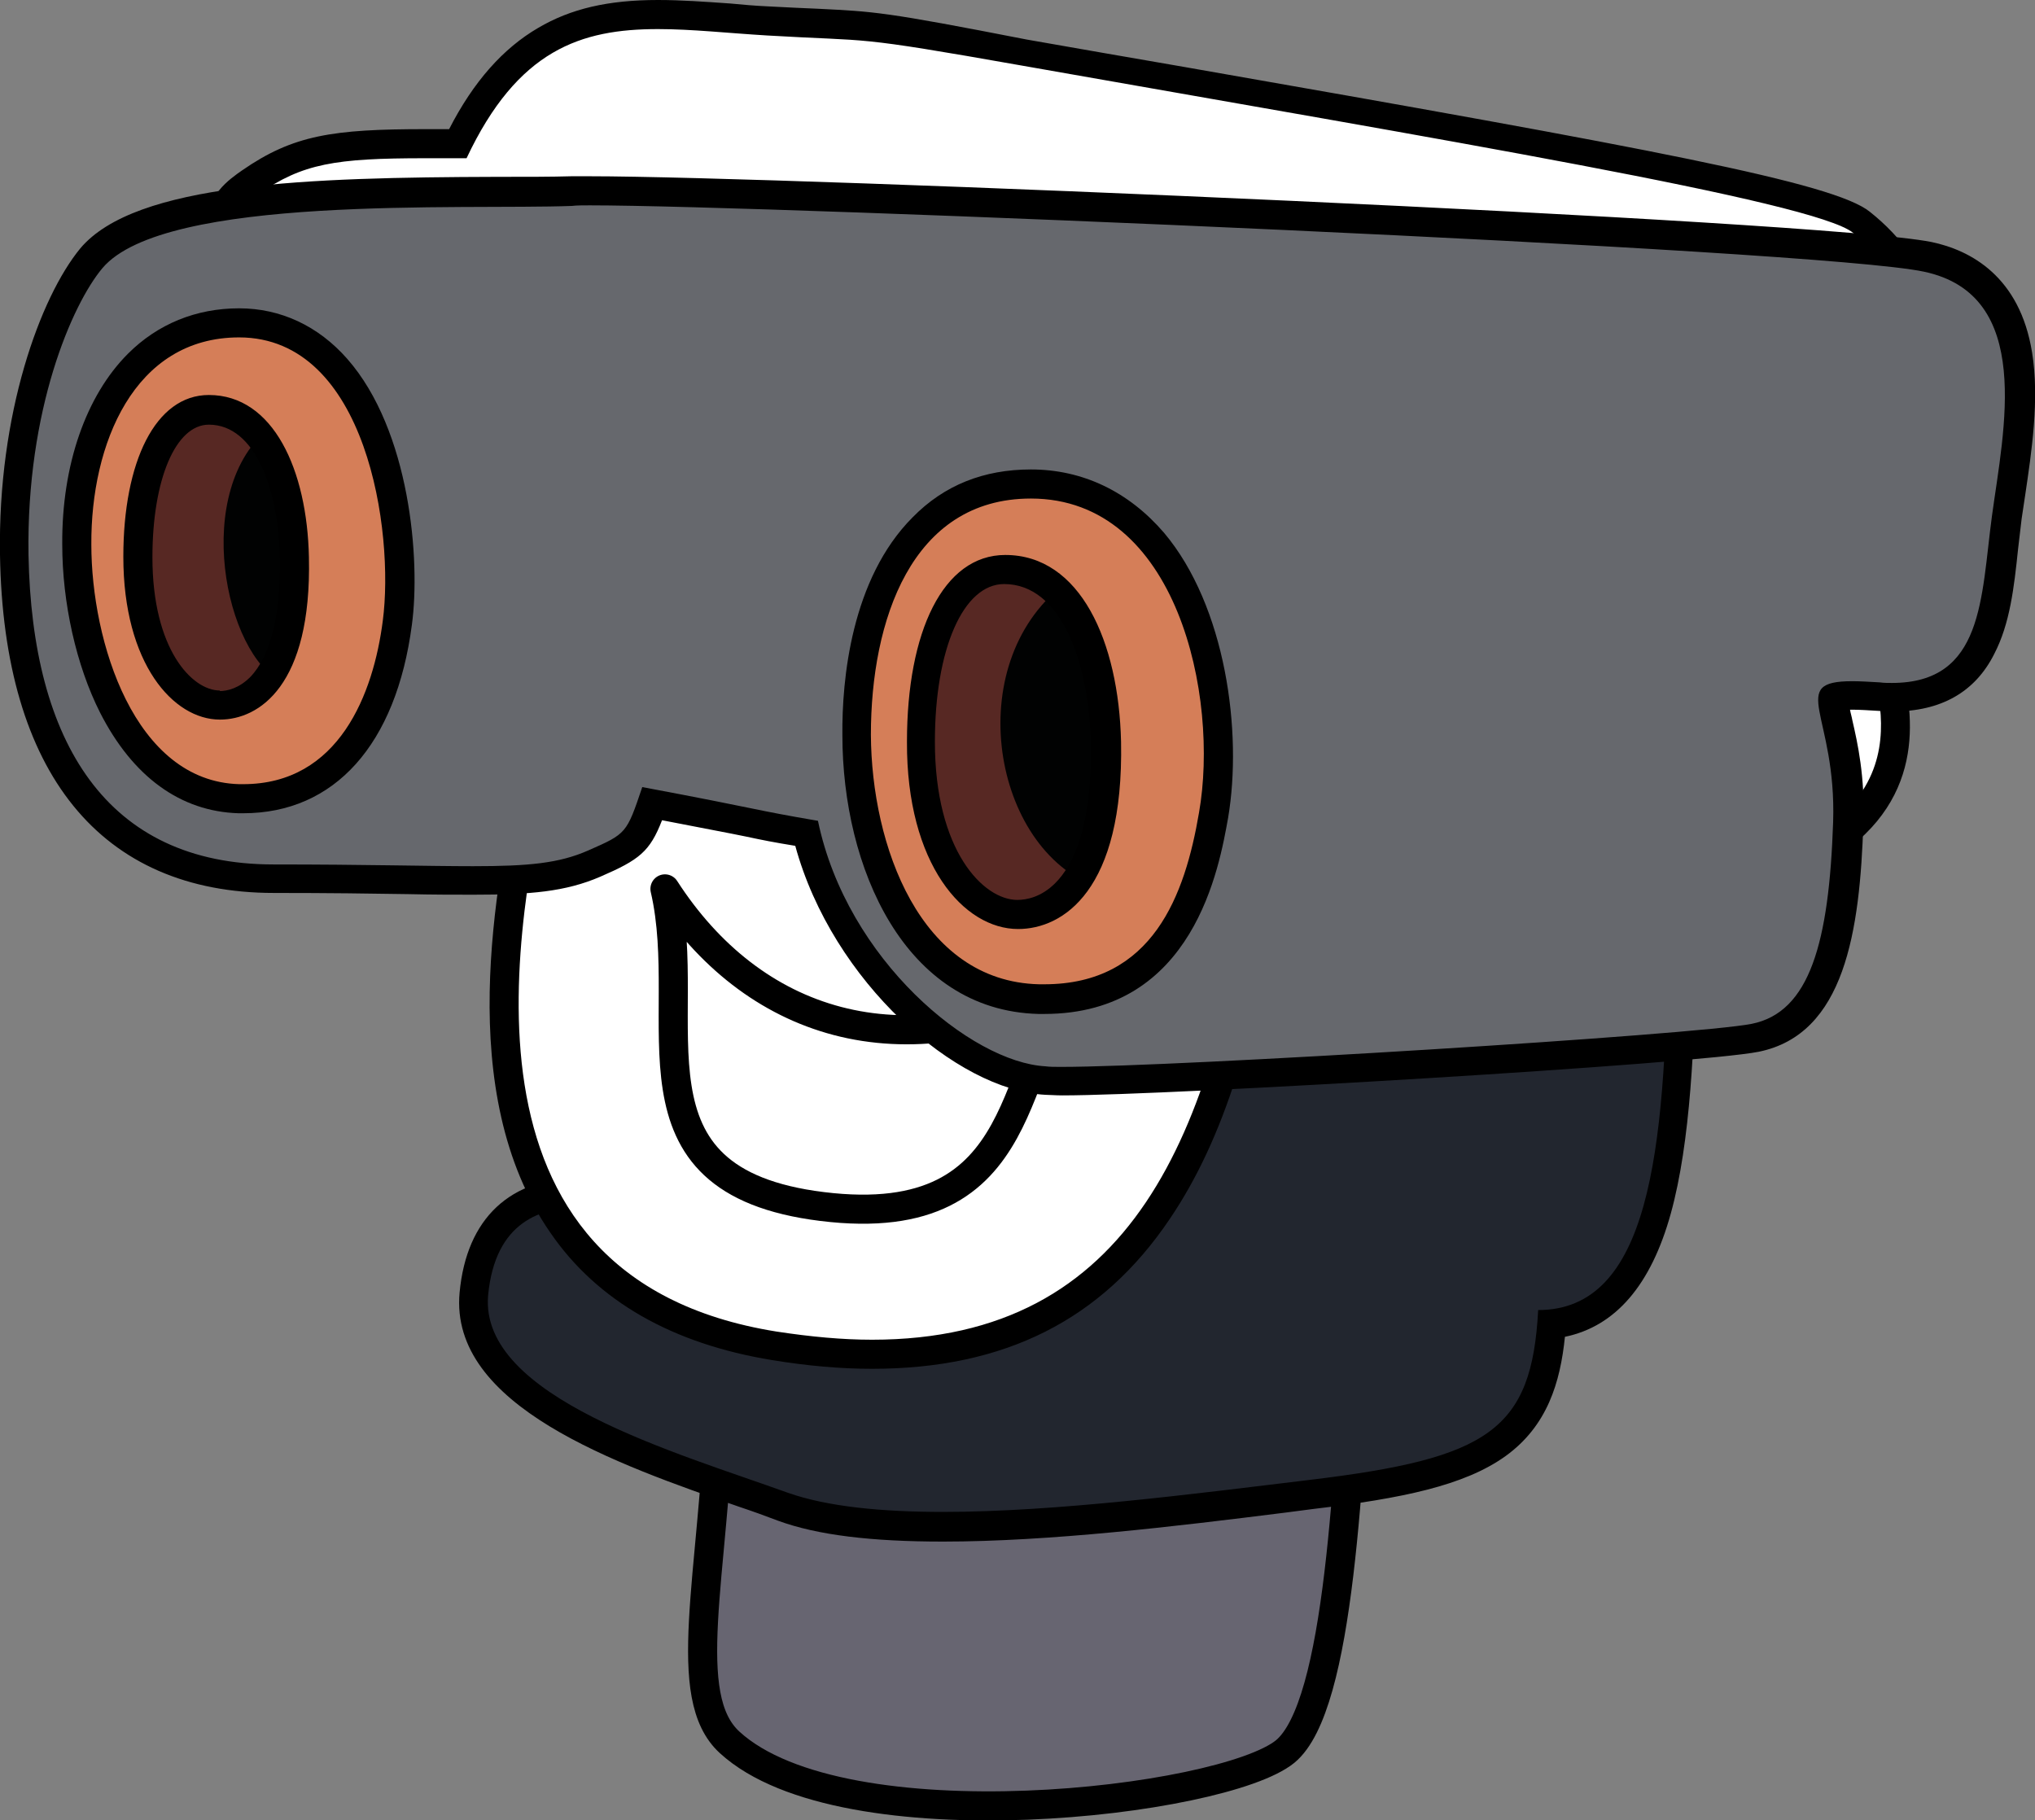 <?xml version="1.0" encoding="utf-8"?>
<!-- Generator: Adobe Illustrator 23.0.1, SVG Export Plug-In . SVG Version: 6.00 Build 0)  -->
<svg version="1.1" id="Layer_1" xmlns="http://www.w3.org/2000/svg" xmlns:xlink="http://www.w3.org/1999/xlink" x="0px" y="0px"
	 viewBox="0 0 349.8 312.9" style="enable-background:new 0 0 349.8 312.9;" xml:space="preserve">
<rect x="0" y="0" width="349.8" height="312.9" fill="#808080" stroke="none"/>
<style type="text/css">
	.st0{fill:#676571;stroke:#000000;stroke-width:5;stroke-miterlimit:10;}
	.st1{fill:#22262F;}
	.st2{fill:#FFFFFF;}
	.st3{fill:#FFFFFF;stroke:#000000;stroke-width:5;stroke-linejoin:round;stroke-miterlimit:10;}
	.st4{fill:#66686D;}
	.st5{fill:#572823;}
	.st6{fill:#010202;}
	.st7{fill:#D57E58;}
</style>
<g id="Layer_4">
	<g id="XMLID_64_">
		<path id="XMLID_142_" class="st0" d="M123.8,240.6c-1.2,30.8-7,51,1.6,58.9c19.6,18,84.8,10.3,95.5,1.6
			c9.5-7.8,10.9-47.8,12.7-77.4C233.9,219.5,123.8,240.6,123.8,240.6z"/>
		<g id="XMLID_136_">
			<path id="XMLID_141_" class="st1" d="M162.2,262.4c-12,0-21-1.1-27.5-3.5c-2.1-0.8-4.3-1.5-6.7-2.4c-20.2-7-48-16.6-46.4-34.2
				c0.7-8,4.5-17.5,18.6-17.5c2.6,0,4.9,0.3,6.8,0.5h0.2c6.9,0,110.8-27,178.9-45.2l3.2-0.9v3.3c-0.5,33-2.6,62.8-22.4,64.9
				c-1.7,21.1-11.8,25.7-41.3,29.3l-4.6,0.6C201.8,259.7,180.3,262.4,162.2,262.4z"/>
			<path id="XMLID_138_" d="M286.7,162.6c-0.5,35.5-3.2,62.6-22.3,62.6c-1.1,20.7-8.5,25.5-39.3,29.2c-19.9,2.4-43.6,5.5-63,5.5
				c-10.6,0-19.9-0.9-26.7-3.3c-19.1-6.9-53-16.4-51.5-33.9c1.2-12.8,9.2-15.2,16.1-15.2c2.5,0,4.9,0.3,6.7,0.5c0.1,0,0.1,0,0.2,0
				C117,207.9,286.7,162.6,286.7,162.6 M291.8,156.1l-6.4,1.7c-67,17.9-169.2,44.5-178.2,45.1c-1.9-0.2-4.4-0.5-7.1-0.5
				c-12.4,0-19.9,7-21.1,19.8c-1.8,19.5,27,29.5,48,36.8c2.4,0.8,4.6,1.6,6.7,2.4c6.8,2.5,16.1,3.6,28.4,3.6c18.3,0,39.9-2.6,59-5
				l4.6-0.6c15.2-1.8,26-4,33.1-9.1c7.2-5.2,9.4-12.7,10.2-20.5c8.7-1.8,14.8-8.9,18.2-21.2s4.1-29.3,4.4-45.9L291.8,156.1
				L291.8,156.1z"/>
		</g>
		<g id="XMLID_130_">
			<path id="XMLID_135_" class="st2" d="M150,232.8c-5.2,0-10.9-0.5-16.8-1.4c-16.4-2.6-28.7-9.6-36.4-20.8
				c-16.1-23.3-8.9-58.4-5-77.2l0.3-1.6c2.7-13.3,35.9-21.6,65-21.6c15,0,42.1,2.2,54.8,16.8c5.2,6,7.2,13.4,6,21.9
				c-4,27.7-9.8,46-18.7,59.2C187.9,224.7,171.9,232.8,150,232.8L150,232.8z"/>
			<path id="XMLID_132_" d="M157,112.6c31.4,0,62.1,9.5,58.3,35.9c-6.7,46.1-20.4,81.8-65.4,81.8c-5.1,0-10.5-0.5-16.4-1.4
				c-58.3-9.3-44.2-71.6-39.1-96.7C96.7,121.2,127.2,112.6,157,112.6 M157,107.6c-15,0-30.7,2.1-43.1,5.9
				c-14.7,4.4-22.9,10.4-24.4,17.7l-0.3,1.6c-3.9,19.2-11.3,55,5.4,79.1c8.1,11.8,21,19.1,38.1,21.9c6.1,1,11.8,1.5,17.2,1.5
				c22.8,0,39.5-8.4,51.2-25.8c9.2-13.6,15.1-32.2,19.1-60.3c1.3-9.2-0.9-17.3-6.6-23.9C200.4,109.9,172.5,107.6,157,107.6
				L157,107.6z"/>
		</g>
		<g id="XMLID_124_">
			<path id="XMLID_129_" class="st2" d="M259.9,151c-2.2,0-9.1,0-9.1-7.7c0-5,0.2-10.4,0.4-16.2c0.7-15.3,1.4-32.5-3.6-41.3
				c-5.6-9.7-37.8-15.8-82.4-24.2c-8.7-1.6-17.7-3.4-27.3-5.2c-26.5-5.2-44.4-9.1-57.4-11.9c-14.7-3.2-22.1-4.8-26.2-4.8
				c-0.4,0-0.7,0-1.1,0l-1.5,0.1c-2.5,0.2-5,0.5-7.1,0.5c-1.7,0-5.1,0-6-2.7c-0.8-2.5,1.6-4.6,4.3-6.5c8.3-5.7,14.5-6.6,30.2-6.6
				c1.7,0,3.6,0,5.5,0C88.3,5.1,100.8,2.3,113,2.3c3.9,0,8,0.3,12.2,0.6c2.2,0.2,4.4,0.3,6.7,0.5c3.5,0.2,6.2,0.3,8.4,0.4
				c9.7,0.4,11.2,0.5,35.8,4.8c9.2,1.6,18.2,3.2,27,4.7C273.7,26,313.9,33.2,320,38c10.4,8.3,14.6,21,12.9,38.9l-0.1,1.5
				c-1.9,20.6-2.8,29.8-9.8,30.7c0.2,0.9,0.5,2.2,0.8,3.3c1.9,7.3,5.6,20.9-7.1,30.9c-3.9,3.1-15.5,4.1-34.2,5.6l-3.1,0.2
				c-3.7,0.3-7,0.7-9.9,1C265.7,150.6,262.5,151,259.9,151z"/>
			<path id="XMLID_126_" d="M113.1,5c5.8,0,12.1,0.7,18.8,1.1c18.7,1.1,13.9-0.1,43.9,5.2c72,12.7,136,23.3,142.7,28.7
				c6.8,5.4,14,15.3,12,36.7c-2,21.3-2.7,30-8.7,30s10.8,20.8-6.7,34.7c-3.7,2.9-19.3,4-36,5.3c-8.4,0.7-14.8,1.9-19.2,1.9
				c-4.3,0-6.6-1.2-6.6-5.2c-0.2-18.7,3.8-46-3.5-58.7C242.4,72,199.7,66,138.4,54c-57.9-11.3-76-16.7-84-16.7c-0.5,0-0.9,0-1.3,0.1
				c-2.8,0.3-6,0.6-8.4,0.6c-3.8,0-5.6-0.9-0.3-4.6c7.6-5.3,13.2-6.2,28.7-6.2c2.2,0,4.5,0,7.1,0C89,8.5,99.9,5,113.1,5 M113.1,0v5
				V0c-8.6,0-15,1.5-20.6,4.8c-6,3.5-11.1,9.2-15.3,17.4c-1.5,0-2.8,0-4,0c-16,0-22.8,1-31.6,7.1c-2,1.4-6.7,4.6-5.3,9.3
				c1.4,4.5,6.6,4.5,8.4,4.5c2.2,0,4.8-0.2,7.3-0.5c0.5,0,1-0.1,1.5-0.1c0.3,0,0.5,0,0.9,0c3.8,0,11.6,1.7,25.6,4.7
				c13,2.8,30.9,6.7,57.4,11.9c9.6,1.9,18.6,3.6,27.3,5.2c22.8,4.3,42.5,8.1,56.8,11.9c13.8,3.7,21.8,7.5,23.9,11.1
				c4.7,8.1,3.9,25,3.3,39.9c-0.3,5.8-0.5,11.3-0.4,16.3c0,3.8,1.6,10.1,11.6,10.1c2.7,0,6-0.4,9.8-0.8c2.9-0.3,6.2-0.7,9.8-1
				l3.1-0.2c20.3-1.6,31.1-2.6,35.6-6.1c14-11.1,10-26.2,8-33.5c-0.1-0.3-0.2-0.6-0.3-1c3-1.4,5.2-4.6,6.4-9.5
				c1.3-5,1.9-12.4,2.9-22.6l0.1-1.5c1.8-18.7-2.8-32.2-13.9-41c-6.2-5-37.3-10.8-117.9-24.9c-8.8-1.5-17.8-3.1-27-4.7
				c-24.6-4.8-26.1-4.8-36-5.3c-2.2-0.1-4.9-0.2-8.4-0.4c-2.3-0.1-4.5-0.3-6.6-0.5C121.2,0.3,117.1,0,113.1,0L113.1,0z"/>
		</g>
		<path id="XMLID_123_" class="st3" d="M114.3,152.8c5.3,22.8-8.7,50.2,27,54.6c37.2,4.6,31.7-26.3,43.8-38.2
			C154.9,184.8,129.2,175.9,114.3,152.8z"/>
		<g id="XMLID_111_">
			<path id="XMLID_122_" class="st4" d="M182.4,185.9c-1.2,0-2.1,0-2.8-0.1c-13-0.7-35.1-17.5-41.1-42.5c-4.7-0.8-6.9-1.3-10-1.9
				c-3.2-0.7-7.4-1.5-16.5-3.2c-2.3,6.7-3.3,7.4-10,10.3c-5.6,2.4-11.4,2.9-20.8,2.9l0,0c-3.2,0-7-0.1-11.3-0.1
				c-6.1-0.1-13.7-0.2-23-0.2c-28.1,0-44-19.8-44.6-55.7c-0.4-27.3,8.5-45.3,13.3-51C24.6,33.9,53.7,33,85.4,33
				c5.1,0,9.6,0,12.9-0.1c0.8,0,1.8,0,3.1,0c32,0,211.9,7.6,229.8,11.4c19.6,4.1,16.4,26.2,14.2,40.8c-0.2,1.4-0.4,2.7-0.6,4
				c-0.2,1.7-0.4,3.4-0.6,5.1c-1.4,12.1-2.9,25.8-19.1,25.8c-0.7,0-1.5,0-2.3-0.1c-1.8-0.1-3.3-0.2-4.5-0.2c-2.4,0-3.1,0.3-3.3,0.4
				c-0.1,0.7,0.3,2.8,0.7,4.5c0.8,3.7,2.1,9.3,1.8,16.9c-0.6,17.7-2.9,34.4-16,37C292.2,180.3,203.1,185.9,182.4,185.9z"/>
			<path id="XMLID_113_" d="M101.4,35.3c30.8,0,211.1,7.5,229.3,11.4c19,4,13.7,27.3,11.7,42c-1.9,14.1-1.4,28.7-17.2,28.7
				c-0.7,0-1.4,0-2.1-0.1c-1.8-0.1-3.4-0.2-4.7-0.2c-11.3,0-2.7,5.7-3.3,24.2c-0.7,20.7-4,32.7-14,34.7c-9.5,1.9-98.6,7.4-118.7,7.4
				c-1.1,0-2,0-2.7-0.1c-12.7-0.7-34.1-18.2-39.1-42.2c-11.7-2-8.9-1.8-30.2-5.8c-2.7,8-2.7,8-9.3,10.9c-5,2.2-10.2,2.7-19.8,2.7
				c-7.8,0-18.5-0.3-34.3-0.3c-28.7,0-41.5-21-42.1-53.2c-0.4-25,7.5-43.1,12.7-49.3c10.7-12.7,62-10,80.7-10.7
				C99.1,35.3,100.2,35.3,101.4,35.3 M101.4,30.3c-1.4,0-2.4,0-3.2,0c-3.3,0.1-7.7,0.1-12.9,0.1c-32.3,0.1-62,1-71.5,12.3
				C6.9,51.1-0.4,71.1,0,95.4c0.6,37.5,17.3,58.1,47.1,58.1c9.3,0,16.9,0.1,23,0.2c4.3,0.1,8.1,0.1,11.3,0.1
				c9.7,0,15.8-0.5,21.8-3.1c6.7-2.9,8.5-4.3,10.6-9.7c7.7,1.5,11.5,2.2,14.4,2.8c2.8,0.6,4.8,1,8.5,1.6c6.4,23.4,27.7,42,43,42.8
				c0.7,0,1.7,0.1,2.9,0.1c18.5,0,109.2-5.4,119.7-7.5c14.8-3,17.4-20.7,18-39.4c0.3-7.9-1-13.7-1.9-17.6c-0.1-0.6-0.3-1.2-0.4-1.8
				c0.2,0,0.4,0,0.6,0c1.1,0,2.5,0.1,4.3,0.2c0.8,0.1,1.7,0.1,2.5,0.1c8.2,0,14.1-3.3,17.4-9.9c2.7-5.2,3.4-11.4,4.1-18.1
				c0.2-1.7,0.4-3.4,0.6-5.1c0.2-1.3,0.4-2.6,0.6-4c1.1-7.4,2.5-16.6,1.2-24.6c-2.1-13.1-10.6-17.6-17.3-19
				C313,37.8,134.4,30.3,101.4,30.3L101.4,30.3z"/>
		</g>
		<path id="XMLID_110_" class="st5" d="M21.2,95.7c0,18.4,8.6,27.9,16.6,27.9c6.7,0,15.8-5.7,15.3-27.9C52.8,80.8,47,67.9,35.9,67.9
			C26.6,67.9,21.2,79.4,21.2,95.7z"/>
		<path id="XMLID_109_" class="st5" d="M155.8,127.4c0,21.2,9.9,32.2,19.1,32.2c7.7,0,18.2-6.6,17.7-32.2
			c-0.4-17.2-7-32.1-19.9-32.1C162.1,95.3,155.8,108.6,155.8,127.4z"/>
		<path id="XMLID_108_" class="st6" d="M46.6,73.3c-13.9,10.8-7.9,39.5,2,44c10,4.6,12.8-24.3,9-31.6C53.7,78.4,46.6,73.3,46.6,73.3
			z"/>
		<path id="XMLID_107_" class="st6" d="M183.6,99.9c-18.4,13.3-13.4,44.9,4,52.2s9.8-41.8,7.9-45.3
			C193.6,103.3,183.6,99.9,183.6,99.9z"/>
		<g id="XMLID_94_">
			<path id="XMLID_101_" class="st7" d="M179.5,171.7c-0.3,0-0.6,0-1,0c-21.5-0.6-31.3-23.9-31.3-45.4c0-9,1.4-25.7,11.4-35.7
				c4.9-4.9,11.2-7.4,18.6-7.4c8.3,0,15.4,3.3,20.9,9.9c10.1,12,12.9,32.7,10.5,47C206.2,153.7,200.7,171.7,179.5,171.7L179.5,171.7
				z M172.7,97.8c-8.8,0-14.4,11.6-14.4,29.6c0,19.3,8.6,29.7,16.7,29.7c2.2,0,5.4-0.6,8.4-3.7c3.3-3.3,7.1-10.6,6.8-26
				C189.8,112.7,184.3,97.8,172.7,97.8z"/>
			<path id="XMLID_96_" d="M177.2,85.7c25.2,0,32.4,34.1,28.9,54c-2.4,14.1-7.9,29.5-26.6,29.5c-0.3,0-0.6,0-0.9,0
				c-20.5-0.5-28.8-23.9-28.9-42.9C149.7,106.8,156.6,85.7,177.2,85.7 M175,159.7c7.7,0,18.2-6.6,17.7-32.2
				c-0.4-17.2-7-32.1-19.9-32.1c-10.7,0-16.9,13.2-16.9,32.1C155.8,148.6,165.7,159.7,175,159.7C174.9,159.7,175,159.7,175,159.7
				 M177.2,80.7c-8.1,0-14.9,2.7-20.3,8.2c-10.6,10.6-12.2,28-12.1,37.5c0,22.6,10.6,47.3,33.7,47.9c0.3,0,0.7,0,1,0
				c25.8,0,30.1-25.4,31.6-33.7c2.5-14.8-0.4-36.4-11-49C194,84.5,186.1,80.7,177.2,80.7L177.2,80.7z M174.9,159.7v-5
				c-5.9,0-14.2-8.5-14.2-27.2c0-16,4.9-27.1,11.9-27.1c9.9,0,14.6,13.7,14.9,27.2c0.3,14.6-3.1,21.2-6.1,24.2
				c-2.4,2.4-4.9,2.9-6.6,2.9L174.9,159.7L174.9,159.7z"/>
		</g>
		<g id="XMLID_65_">
			<path id="XMLID_73_" class="st7" d="M41.7,137.2c-0.2,0-0.5,0-0.8,0c-20.2-0.5-27.8-27.1-27.8-43.7c0-13,3.8-24.3,10.6-31
				c4.7-4.7,10.5-7,17.3-7c6.5,0,12.2,2.6,16.7,7.8C68,74.9,69.6,96.3,68.2,107C65.7,126.2,56.1,137.2,41.7,137.2L41.7,137.2z
				 M35.9,70.4c-7.3,0-12.2,10.2-12.2,25.3c0,16.5,7.3,25.4,14.1,25.4c1.8,0,4.5-0.5,7.1-3.1c2.8-2.8,6-9,5.8-22.3
				C50.3,83.1,45.7,70.4,35.9,70.4z"/>
			<path id="XMLID_67_" d="M41.1,58c22,0,26.7,33.5,24.7,48.7c-1.6,12.5-7.5,28.1-24,28.1c-0.2,0-0.5,0-0.7,0
				c-18-0.5-25.4-24.5-25.4-41.2C15.6,76.4,23,58,41.1,58 M37.8,123.7c6.7,0,15.8-5.8,15.3-27.9c-0.3-15-6.1-27.9-17.2-27.9
				c-9.2,0-14.7,11.5-14.7,27.8C21.2,114.1,29.8,123.7,37.8,123.7L37.8,123.7 M41.1,53c-7.4,0-14,2.7-19.1,7.8
				C14.8,68,10.6,79.9,10.7,93.6c0,10,2.4,20.8,6.5,28.9c5.6,11,13.8,17,23.8,17.3c0.3,0,0.6,0,0.8,0c15.7,0,26.3-11.8,29-32.4
				c1.5-11.1-0.3-33.4-11.1-45.7C54.7,56,48.2,53,41.1,53L41.1,53z M37.8,123.7v-5c-4.8,0-11.6-7.1-11.6-22.9
				c0-13.4,4-22.8,9.7-22.8c8.1,0,12,11.5,12.2,22.9c0.2,9.7-1.6,16.9-5.1,20.5c-1.9,1.9-3.9,2.4-5.3,2.4L37.8,123.7L37.8,123.7z"/>
		</g>
	</g>
</g>
</svg>

